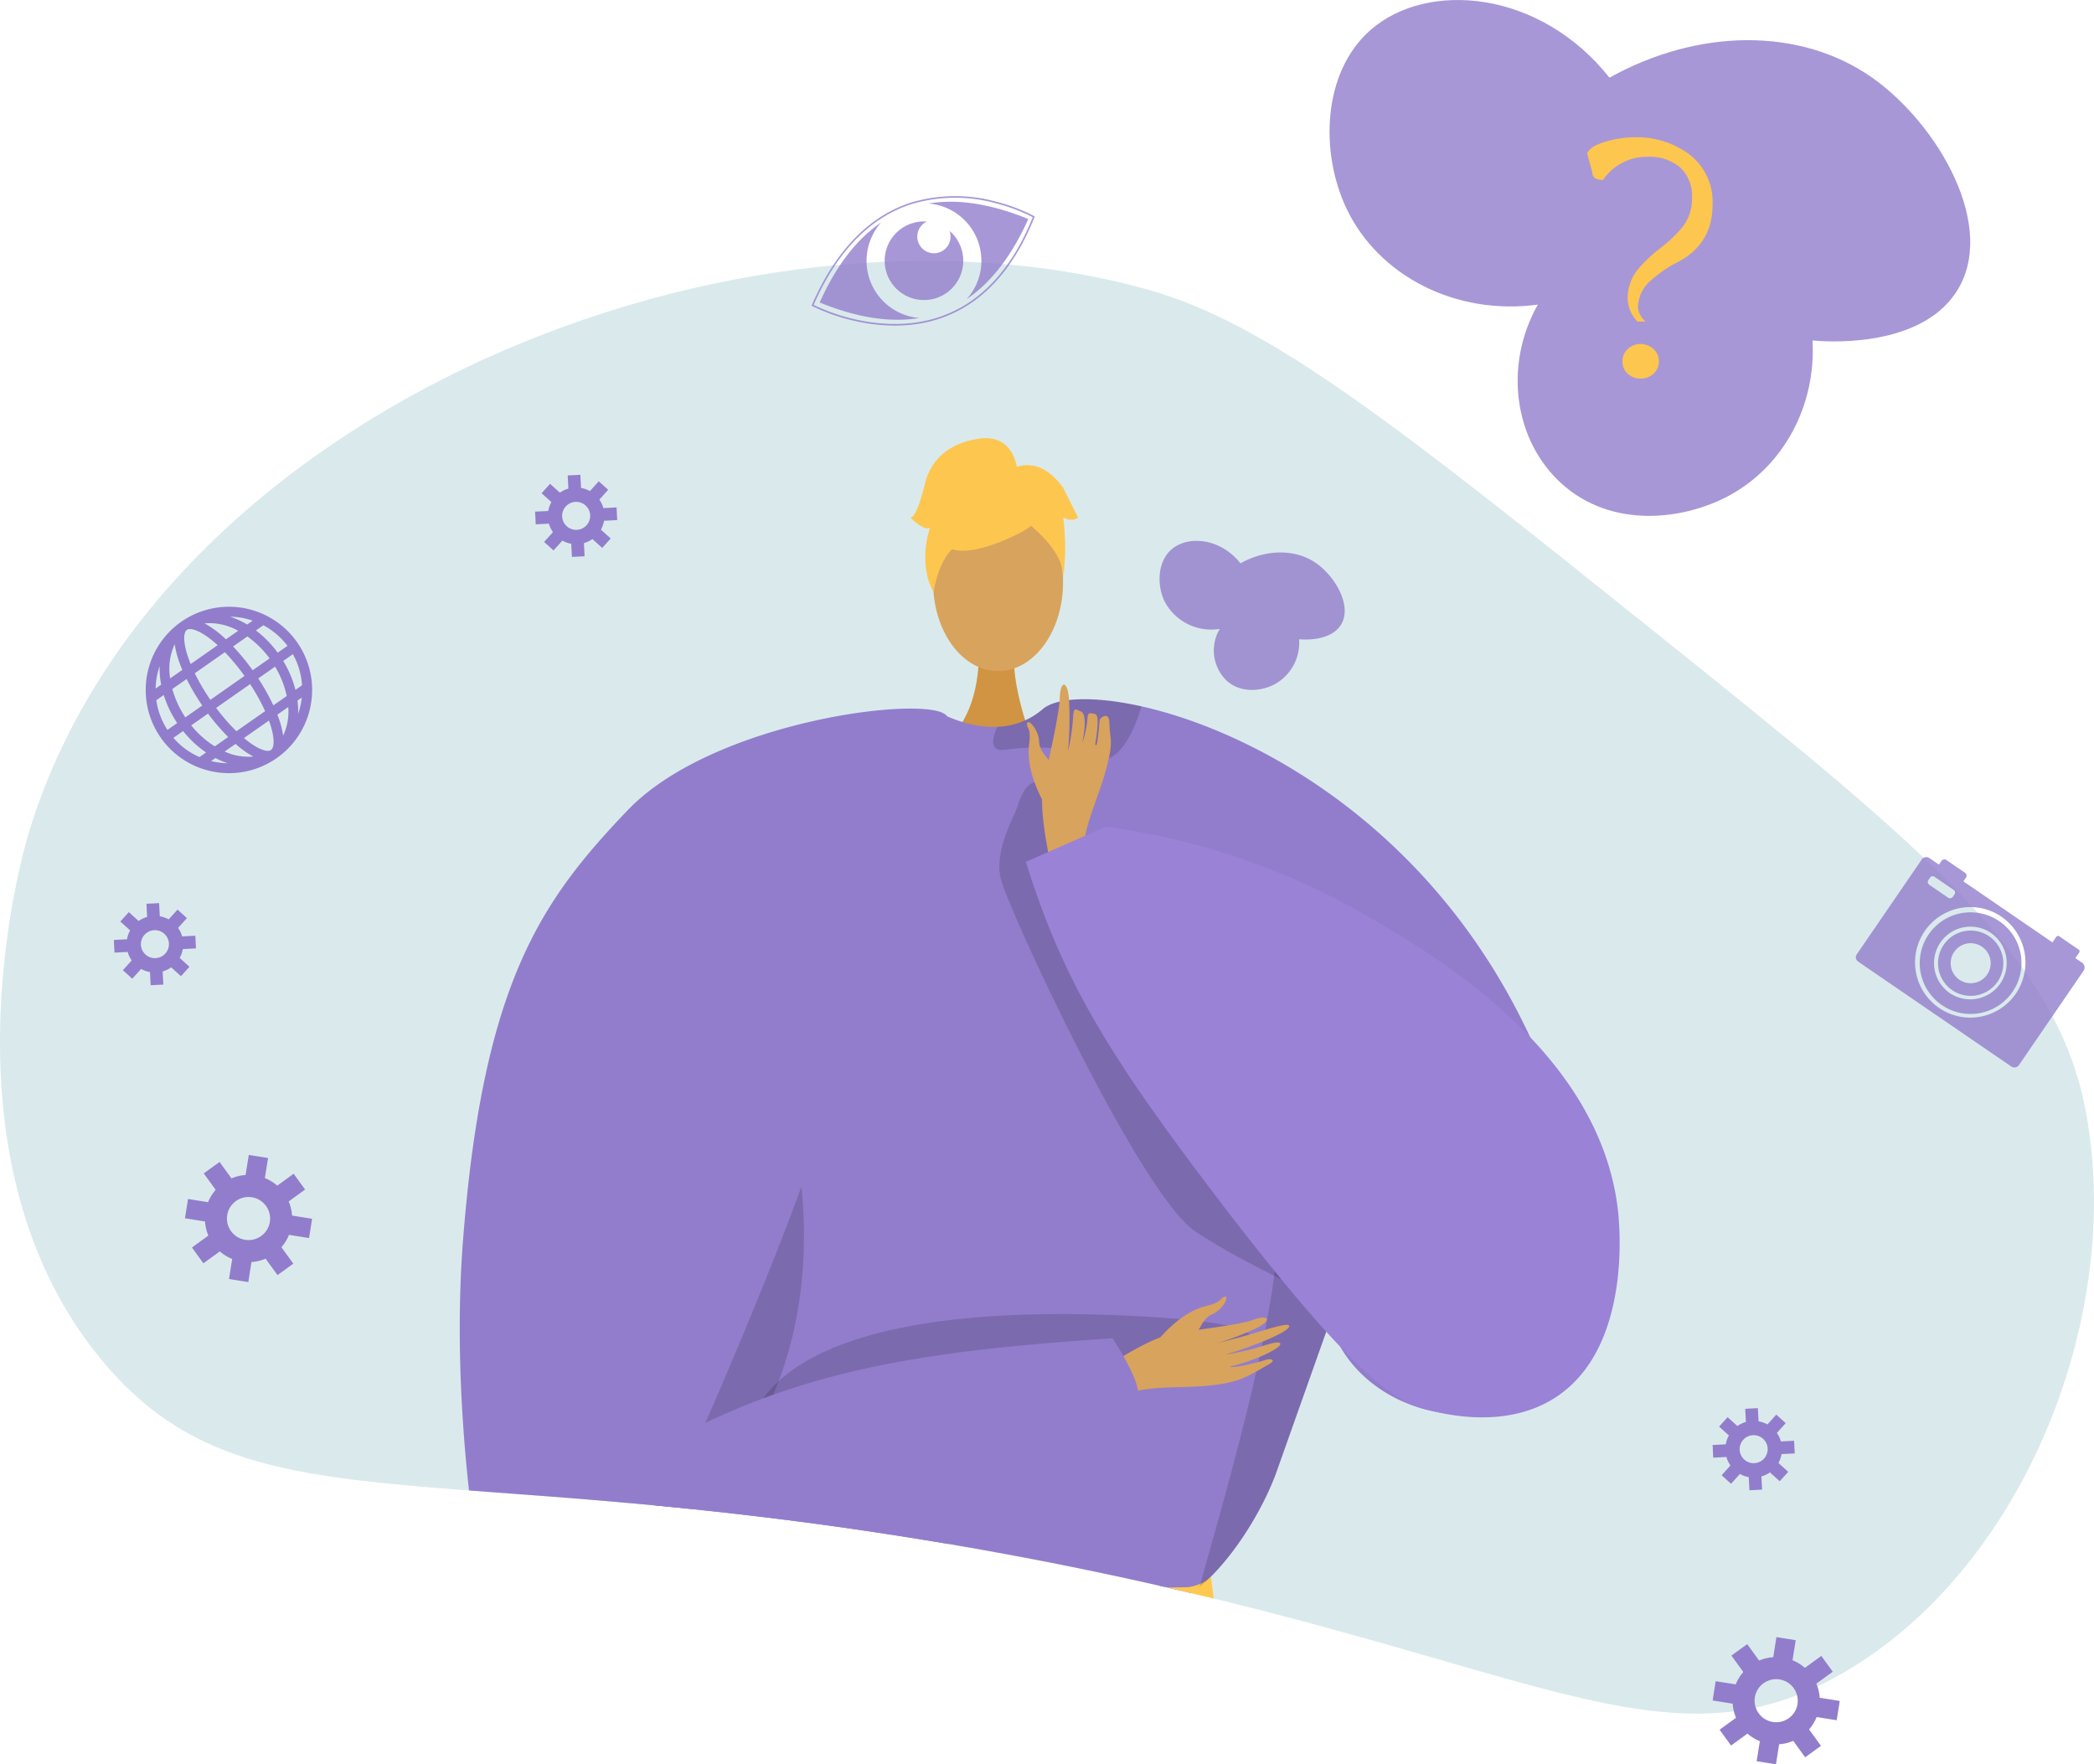 <svg xmlns="http://www.w3.org/2000/svg" xmlns:xlink="http://www.w3.org/1999/xlink" width="402.443" height="339.077" viewBox="0 0 402.443 339.077"><defs><style>.a,.m{fill:none;}.b{fill:#b4d5d9;opacity:0.49;}.c{clip-path:url(#a);}.d{fill:#d19442;}.e,.l{fill:#d8a35d;}.f,.o,.q{fill:#927dcc;}.g{fill:#ffc84f;}.h{opacity:0.15;}.i{opacity:0.3;}.j{opacity:0.5;}.k{fill:#fdc64f;}.l,.q{fill-rule:evenodd;}.m{stroke:#927dcc;stroke-miterlimit:10;stroke-width:1.093px;}.n{fill:#9a82d7;}.o,.p{opacity:0.8;}</style><clipPath id="a"><path class="a" d="M424.524,441.086c-50.165-40.2-75.246-60.293-98.795-66.832C247.054,352.408,135.283,397.371,110.7,478.86c-1.278,4.24-18.134,63.123,14.529,101.7,27.348,32.3,61.753,17.7,162.721,34.868,108.1,18.381,134.155,46.249,171.439,24.745,35.3-20.36,54.438-69.852,46.492-109.011C499.975,502.04,474.744,481.326,424.524,441.086Z" transform="translate(-105.226 -368.756)"/></clipPath></defs><g transform="translate(-105.226 -314.748)"><g transform="translate(105.226 364.88)"><path class="b" d="M424.524,441.086c-50.165-40.2-75.246-60.293-98.795-66.832C247.054,352.408,135.283,397.371,110.7,478.86c-1.278,4.24-18.134,63.123,14.529,101.7,27.348,32.3,61.753,17.7,162.721,34.868,108.1,18.381,134.155,46.249,171.439,24.745,35.3-20.36,54.438-69.852,46.492-109.011C499.975,502.04,474.744,481.326,424.524,441.086Z" transform="translate(-105.226 -368.756)"/><g class="c"><g transform="translate(88.363 34.074)"><path class="d" d="M307.243,448.619s1.038,11.578-6.1,17.981,16.459,0,16.459,0-4.391-11.09-3.407-17.981S307.243,448.619,307.243,448.619Z" transform="translate(-207.552 -408.342)"/><ellipse class="e" cx="12.485" cy="17.035" rx="12.485" ry="17.035" transform="translate(90.972 10.697)"/><path class="f" d="M224.148,561.02c.265,4.182,4.59,23.131,10,39.973,4.429,13.827,9.6,26.241,13.846,27.958,9.426,3.794,80.6,9,95.233,2.02.341-.256.711-.531,1.062-.834,5.491-4.467,11.446-13.286,14.6-21.546,0-.009,8.412-23.718,10.128-28.546.019-.047.029-.084.047-.123.057-.19.123-.37.189-.54.02-.067.048-.123.067-.19,8.857,30.243,78.087,28.043,37.934-55.952-18.9-39.536-52.634-57.574-74.171-62.363-9.322-2.076-16.359-1.669-18.929.55a13.962,13.962,0,0,1-8.715,3.385,18.9,18.9,0,0,1-4.894-.446,24.394,24.394,0,0,1-5.188-1.764c-.8-.37-1.261-.636-1.261-.636a50.623,50.623,0,0,0-13.182.787C232.19,472.292,223.712,553.993,224.148,561.02Z" transform="translate(-202.122 -409.344)"/><path class="g" d="M249.662,757.952h49.064q-.1-4.508-.221-9.088c-.1-4.173-.22-8.376-.338-12.534-.124-4.408-.25-8.78-.367-13.042-.118-4.084-.228-8.066-.331-11.887-.279-10.794-.47-20.322-.434-27.243.03-6.554.265-10.764.831-11.484.213-.272.434-.22.668.148.742,1.16,1.58,5.473,2.5,12.041.492,3.49,1,7.619,1.529,12.248.522,4.526,1.057,9.544,1.616,14.907.389,3.761.786,7.7,1.2,11.77.463,4.665.94,9.492,1.426,14.429.359,3.615.719,7.288,1.087,11q.43,4.341.86,8.736h54.7c-.015-.133-.03-.272-.052-.4-.477-3.4-.969-6.979-1.476-10.69-.6-4.408-1.22-9-1.844-13.7-.581-4.386-1.175-8.867-1.764-13.364-1.2-9.177-2.4-18.456-3.526-27.265-1.08-8.427-2.087-16.428-2.983-23.489-2.072-16.486-3.482-27.9-3.482-27.9a5.831,5.831,0,0,1-.448.4.163.163,0,0,1-.037.03,6.455,6.455,0,0,1-1.55.925,9.645,9.645,0,0,1-2.336.654l-4.967.087c-3.673.067-8.551.133-14.15.191-4.188.044-8.779.081-13.555.1-1.249.007-2.505.015-3.77.007h-.058c-3.063.007-6.172.007-9.287-.007-4.893-.022-9.793-.073-14.5-.162-4.386-.081-8.61-.191-12.49-.345q-2.523-.11-4.842-.227c-.015.007-.029,0-.044,0l-.382-.022c-.389-.022-.6-.037-.6-.037-.785-.044-1.543-.1-2.284-.147s-1.455-.1-2.146-.154h-.007c-.574-.045-1.124-.088-1.661-.14-.353-.029-.705-.066-1.043-.1-.169-.015-.338-.03-.5-.052s-.331-.036-.493-.051-.323-.037-.477-.052-.309-.036-.463-.058c-.22-.022-.433-.051-.646-.081-.823-.11-1.565-.22-2.227-.338a15.541,15.541,0,0,1-2.528-.64,1.98,1.98,0,0,1-.2-.081,2.941,2.941,0,0,1-.345-.154c-.052-.03-.1-.058-.148-.081s-.088-.059-.124-.088a.933.933,0,0,1-.2-.169.842.842,0,0,0,.007.1c0,.058.007.154.015.279.007.161.015.374.03.639.007.176.014.375.029.588.022.4.045.882.067,1.426.007.139.015.279.021.426a.354.354,0,0,1,.007.088c.007.206.022.419.03.64s.029.455.037.691c.021.433.044.888.073,1.366.006.2.015.4.029.61.015.293.03.595.045.9.014.206.022.419.029.64.045.816.088,1.675.14,2.586.022.456.044.925.073,1.4s.044.97.073,1.477c.037.7.073,1.417.11,2.153.058,1.124.117,2.3.184,3.512.029.61.066,1.227.095,1.859.074,1.44.155,2.939.236,4.482.066,1.109.118,2.248.184,3.409.036.749.081,1.506.118,2.27q.131,2.414.264,4.952c.169,3.115.294,6.333.382,9.632.33,11.689.205,24.377-.242,36.808-.169,4.4-.368,8.765-.61,13.042s-.514,8.479-.823,12.534Q250.066,753.548,249.662,757.952Z" transform="translate(-203.955 -422.322)"/><path class="h" d="M378.607,587.094c-.019.067-.047.123-.067.189-.066.171-.133.351-.189.541-.019.038-.028.076-.047.123-1.716,4.827-10.128,28.536-10.128,28.545-3.158,8.259-9.113,17.08-14.6,21.546,3.727-13.495,15.345-52.614,14.9-68.376C370.689,584.856,378.607,587.085,378.607,587.094Z" transform="translate(-211.412 -417.249)"/><path class="h" d="M261.7,531.885s29.014,68.352-33.891,103.275l-1.257.985-.957-16.536s27.381-45.305,27.411-46.418S261.7,531.885,261.7,531.885Z" transform="translate(-202.227 -414.537)"/><path class="h" d="M310.838,467.608c-.038,1.129.559,1.869,2.371,1.622,5.652-.769,12.035-.607,16.672,1.518a3.938,3.938,0,0,0,3.812-.161c2.968-1.736,4.808-6.913,5.538-9.208a1.564,1.564,0,0,0,.076-.5c-9.322-2.076-16.359-1.669-18.929.55a13.963,13.963,0,0,1-8.716,3.385A7.687,7.687,0,0,0,310.838,467.608Z" transform="translate(-208.345 -409.344)"/><g class="i" transform="translate(45.862 218.032)"><path d="M311.853,643.8c.166-.013.332-.026.495-.041C312.348,643.756,312.172,643.768,311.853,643.8Z" transform="translate(-254.279 -640.598)"/><path class="j" d="M307.4,643.553c-13.211,1.055-42.084-.813-42.084-.813-8.484-.488-14.442-1.242-15.489-2.386a.933.933,0,0,0,.007.1c.062,1.326.822,16.5,1.891,36.393a9.907,9.907,0,0,0,1.388-.161,10.811,10.811,0,0,0,6.991-4.968,24.036,24.036,0,0,0,2.719-5.678C272.674,647.3,303.169,643.933,307.4,643.553Z" transform="translate(-249.828 -640.354)"/></g><g transform="translate(86.586)"><g transform="translate(4.238 4.75)"><path class="k" d="M315.665,423.786s-21.616,11.984-15.2-7.257C304.9,403.217,330.406,415.208,315.665,423.786Z" transform="translate(-298.339 -410.582)"/><path class="k" d="M312.459,419.256s12.094,7.176,10.927,14.375c0,0,2.667-21.491-9.358-22.032s-16.68.62-15.613,23.347C298.415,434.946,301.908,416.868,312.459,419.256Z" transform="translate(-298.267 -410.648)"/></g><path class="k" d="M314.224,411.305s-.608-6.7-7.246-5.749-9.484,4.741-10.432,8.535-1.9,6.639-2.845,6.639c0,0,2.845,2.845,3.794,1.9,0,0-2.462,6.821.667,12.42,0,0,1.23-8.626,5.972-9.575S314.224,411.305,314.224,411.305Z" transform="translate(-293.701 -405.465)"/><path class="k" d="M315.156,411.647s4.742-2.845,9.484,3.794l2.845,5.69s-.949.948-2.845,0c0,0,.864,6.681-.042,10.453l-2.8-11.4Z" transform="translate(-295.241 -405.865)"/></g><path class="h" d="M260.081,611.729s-3.44-28.134,72.937-24.606-55.32,22.408-55.32,22.408Z" transform="translate(-204.701 -418.48)"/><g transform="translate(0 51.975)"><g transform="translate(122.103 113.013)"><path class="l" d="M331.964,598.3c.873-.371,9.888-6.777,14.979-7.651s12.744-1.69,15.333-2.651c3.046-1.129,3.929.046.447,1.7a50.755,50.755,0,0,1-7.987,2.954c-.511.06,2.795-.65,6.368-1.688,3.8-1.1,7.9-2.519,8.146-1.846.476,1.3-10.41,5.174-12.353,5.54a49.465,49.465,0,0,0,5.116-1.03c2.3-.6,4.906-1.631,5.469-1.189.886.7-4.823,3.47-9.638,4.526-.072.164,1.52.288,7.154-1.351.566-.165,2.052-.028.236.991-3.824,2.145-5.31,3.35-11.046,3.979-5.594.615-11.872-.055-15.8,1.613Z" transform="translate(-331.964 -583.52)"/><path class="l" d="M345.467,591.04s3.984-4.9,8.8-6.034c2.863-.674,2.737-1.4,3.214-1.654,1.584-.851.234,2.318-2.166,3.292-1.951.791-2.8,4.3-3.946,5.116s-4.639,2.431-5.574,2.031S345.467,591.04,345.467,591.04Z" transform="translate(-332.919 -583.208)"/></g><path class="f" d="M232.663,481.017c-16.561,17.329-27.723,33.094-31.6,82.38-1.964,25.006.986,49.626,3.022,62.571a15.435,15.435,0,0,0,11.625,12.553c57.239,14.033,114.379-43.713,114.379-43.713,3.1-1.44-4.223-12.33-4.223-12.33-30.872,2.1-54.434,4.895-78.275,16.275.121-.069,20.623-47.108,22.9-59.82,5.961-33.338,31.791-63.806,23.532-76.042C291.172,458.659,249.368,463.536,232.663,481.017Z" transform="translate(-200.421 -461.458)"/></g><g transform="translate(52.753 217.864)"><path class="m" d="M356.825,757.939l-.647-6.811-1.249-13.078-1.344-14.033-1.315-13.761-1.44-15.025-1.124-11.807-1.1-11.535-1.447-15.12-1.065-11.123-.228-2.41-.294-3.064" transform="translate(-263.591 -640.173)"/><path class="m" d="M341.7,758.165l-.478-4.945-1.234-12.777-1.33-13.754-1.3-13.489-1.484-15.385L334.746,686.1l-1.131-11.7L331.976,657.5,331,647.327l-.36-3.674-.029-.331" transform="translate(-262.517 -640.399)"/><path class="m" d="M316,643.323l.037.426.309,3.835.83,10.293,1.381,17.016.933,11.594.992,12.218,1.2,14.826,1.051,13,1.1,13.658.984,12.152.47,5.826" transform="translate(-261.469 -640.399)"/><line class="m" x1="0.297" y2="29.56" transform="translate(41.16 2.927)"/><path class="m" d="M288.4,758.165l-.11-6.105-.242-12.872-.22-12.248-.242-12.953-.257-13.842-.213-11.8-.272-14.716-.287-15.407L286.4,649.4l-.051-2.865-.051-2.7v-.25l-.007-.265" transform="translate(-259.336 -640.399)"/><path class="m" d="M272.837,643.228v.059l.015,2.219.051,10.918.007,1.638L273,674.468l.073,14.4.059,11.865.073,13.849.066,13.166.059,11.983.066,12.718.029,5.709" transform="translate(-258.371 -640.392)"/><path class="m" d="M259.449,643.228l-.015.823-.257,13.438-.309,16.053-.007.551-.257,13.548-.235,11.946-.25,13.364-.242,12.446-.235,12.556-.242,12.593-.147,7.612" transform="translate(-257.253 -640.392)"/></g><path class="m" d="M350.283,657.6s-78.764,3.718-99.575,0" transform="translate(-204.03 -423.559)"/><path class="m" d="M301.6,674.891c27.558,6.241,53.932-3.626,53.932-3.626" transform="translate(-207.681 -424.54)"/><path class="m" d="M298.3,673.162s-24.871,6.988-46.716,1.087" transform="translate(-204.093 -424.676)"/><path class="m" d="M357.127,682.812s-19.861,10.4-52.119,5.1" transform="translate(-207.926 -425.369)"/><path class="m" d="M358.871,696.564s-30.906,9.435-52.217,4.58" transform="translate(-208.045 -426.356)"/><path class="m" d="M360.626,710.225s-15.74,12.339-52.234,6.8" transform="translate(-208.169 -427.336)"/><path class="m" d="M362.615,725.94a76.57,76.57,0,0,1-52.935,3.988" transform="translate(-208.262 -428.464)"/><path class="m" d="M364.49,740.336s-17,12.066-53.271,5.058" transform="translate(-208.372 -429.497)"/><path class="m" d="M366.419,755.094s-23.461,12.265-54.033,2.356" transform="translate(-208.456 -430.556)"/><path class="m" d="M371.673,767.013c.323-.257.477-.4.477-.4" transform="translate(-212.711 -431.382)"/><path class="m" d="M297.174,687.544s-10.391,8.579-45.586,2.21" transform="translate(-204.093 -425.708)"/><path class="m" d="M296.965,701.454s-14.58,6.8-44.48,1.43" transform="translate(-204.157 -426.707)"/><path class="m" d="M297.676,716.893s-22.513,6.781-45.191,0" transform="translate(-204.157 -427.815)"/><path class="m" d="M297.966,729.7s-21.885,9.73-45.951,0" transform="translate(-204.123 -428.733)"/><path class="m" d="M298.288,743.753s-20.836,7.312-46.924,0" transform="translate(-204.077 -429.742)"/><path class="m" d="M298.561,757.254s-17.563,7.88-48.082,0" transform="translate(-204.013 -430.711)"/><path class="h" d="M315.548,481.55c-.541,1.771-4.359,8-3.179,13.533s26.808,60.768,37.368,67.905,29.627,15.251,29.627,15.251l-52.1-72.084-2.879-24.6S318.926,470.482,315.548,481.55Z" transform="translate(-208.438 -410.572)"/><g transform="translate(109.021 47.373)"><path class="l" d="M320.762,479.1s-3.182-5.573-2.49-10.554c.412-2.96-.32-3.107-.388-3.654-.225-1.812,2.283.628,2.324,3.261.034,2.139,3.046,4.23,3.4,5.617s.6,5.289-.121,6.028S320.762,479.1,320.762,479.1Z" transform="translate(-317.871 -457.057)"/><path class="l" d="M322.97,492.983c-.032-.964-2.794-11.857-1.754-17s3.127-14.07,3.167-16.875c.046-3.3,1.485-3.706,1.772.2a68.865,68.865,0,0,1-.185,10.026,40.735,40.735,0,0,0,.976-6.6c.128-2.2.648-1.332,1.384-1.128,1.359.38.763,4.1.4,6.077a19.084,19.084,0,0,0,.988-4.846c.1-1.122.639-.831,1.305-.728s.946.91.18,5.861c.129.129.331,1.372.847-4.57.052-.6,1.8-1.8,1.86.312.113,3.712.89,3.384-.618,9.051-1.47,5.526-4.409,11.231-4.269,15.565Z" transform="translate(-318.094 -456.5)"/></g><path class="n" d="M333.01,485.906a136.283,136.283,0,0,1,49.209,16.608c13.127,7.523,45.72,26.2,49.208,57.2.305,2.709,2.614,26.029-11.686,35.676-9.57,6.457-21.6,3.433-24.8,2.631-5.677-1.427-13.273-4.624-42.862-43.842-16.815-22.288-25.425-35.919-31.985-54.129-1.1-3.059-1.922-5.627-2.461-7.38Z" transform="translate(-208.832 -411.238)"/></g></g></g><path class="o" d="M360.856,431.046c-3.84-4.856-10.1-5.424-13.267-2.654-2.7,2.36-2.816,6.838-1.326,9.951a10.123,10.123,0,0,0,10.613,5.307A8.091,8.091,0,0,0,358.2,453.6c2.791,2.513,6.77,2.02,9.288.664a9.139,9.139,0,0,0,4.643-8.624c.386.042,5.823.555,7.961-2.654,2.391-3.59-.992-9.369-4.644-11.94C371.461,428.238,365.79,428.3,360.856,431.046Z" transform="translate(-17.229 -8.037)"/><path class="o" d="M434.3,329.678c-13.287-16.8-34.936-18.765-45.9-9.181-9.342,8.164-9.746,23.66-4.591,34.428,6.156,12.857,20.965,20.5,36.724,18.364-6.664,11.836-4.482,26.256,4.591,34.427,9.655,8.7,23.421,6.991,32.135,2.3,10.478-5.644,16.779-17.293,16.067-29.839,1.335.145,20.146,1.92,27.543-9.183,8.273-12.423-3.431-32.417-16.067-41.314C470.995,319.959,451.376,320.175,434.3,329.678Z" transform="translate(-19.755 0)"/><g transform="translate(410.261 341.133)"><path class="k" d="M442.75,343.173a16.989,16.989,0,0,1,10.6,3.181,11.507,11.507,0,0,1,4.595,9.754q0,7.989-7.493,11.452a27.182,27.182,0,0,0-4.595,3.323,7.05,7.05,0,0,0-2.262,4.948,4.137,4.137,0,0,0,1.484,2.757h-1.555a6.6,6.6,0,0,1-1.908-4.454,8.894,8.894,0,0,1,1.979-5.584,28.248,28.248,0,0,1,4.347-4.1,25.91,25.91,0,0,0,4.347-4.171,8.811,8.811,0,0,0,1.7-5.443,7.439,7.439,0,0,0-2.3-5.9,9.16,9.16,0,0,0-6.256-2.014,10.221,10.221,0,0,0-8.553,4.453q-2.051,0-2.05-1.484l-.99-3.605q.564-1.484,4.029-2.4A19.359,19.359,0,0,1,442.75,343.173Zm1.343,39.726a3.587,3.587,0,0,1,2.475.954,3.063,3.063,0,0,1,1.059,2.368,3.1,3.1,0,0,1-1.024,2.368,3.458,3.458,0,0,1-2.438.955,3.622,3.622,0,0,1-2.51-.92,3.074,3.074,0,0,1-1.025-2.4,3.107,3.107,0,0,1,1.025-2.368A3.455,3.455,0,0,1,444.094,382.9Z" transform="translate(-433.844 -343.173)"/></g><g transform="translate(261.195 352.44)"><g class="p" transform="translate(0)"><path class="f" d="M298.584,378.647c-6.439,2.369-12.949,1.653-17.276.635a36.736,36.736,0,0,1-7.928-2.805l-.126-.067.058-.131c4.5-10.328,10.823-16.922,18.8-19.6a29.544,29.544,0,0,1,16.537-.278,33.661,33.661,0,0,1,7.387,2.791l.117.066-.049.125c-3.845,9.677-9.519,16.069-16.872,19.011Q298.908,378.527,298.584,378.647ZM308.57,356.7a29.242,29.242,0,0,0-16.364.272c-7.857,2.634-14.1,9.125-18.555,19.294a37.239,37.239,0,0,0,7.728,2.712c4.287,1.008,10.732,1.719,17.1-.624,7.548-2.778,13.364-9.155,17.286-18.957A34.143,34.143,0,0,0,308.57,356.7Z" transform="translate(-273.253 -355.354)"/></g><g class="p" transform="translate(1.556 1.077)"><g transform="translate(20.917)"><path class="f" d="M306.843,363.758a11.032,11.032,0,0,0-9.38-6.9q8.433-1.408,19.187,2.978-4.759,10.593-11.836,15.391A11.033,11.033,0,0,0,306.843,363.758Z" transform="translate(-297.463 -356.514)"/></g><g transform="translate(0 3.976)"><path class="f" d="M284.735,372.265a11.035,11.035,0,0,0,9.381,6.9q-8.435,1.408-19.187-2.978,4.759-10.593,11.836-15.391A11.033,11.033,0,0,0,284.735,372.265Z" transform="translate(-274.929 -360.798)"/></g><g transform="translate(12.496 3.789)"><path class="f" d="M293.141,361.138a7.529,7.529,0,0,1,3.351-.522,3.2,3.2,0,1,0,4.378,1.806,7.553,7.553,0,1,1-7.728-1.285Z" transform="translate(-288.391 -360.596)"/></g></g></g><g class="p" transform="translate(461.901 479.472)"><path class="q" d="M520.241,518.429a10.621,10.621,0,1,1-2.795-14.777,10.684,10.684,0,0,1,2.795,14.777Zm12.065-8.439-3.753-2.573a.4.4,0,0,0-.548.1l-.741,1.083-17.122-11.73.5-.723a.655.655,0,0,0-.168-.916l-3.613-2.476a.658.658,0,0,0-.917.174l-.5.724-1.865-1.277a1.063,1.063,0,0,0-1.466.326l-12.449,18.173a1,1,0,0,0,.265,1.424l29.388,20.132a1.063,1.063,0,0,0,1.484-.225l12.449-18.172a1.126,1.126,0,0,0-.284-1.526l-1.3-.89.742-1.082a.392.392,0,0,0-.1-.547Zm-25.1-9.985a.653.653,0,0,0,.913-.174l.332-.484a.6.6,0,0,0-.212-.853l-3.614-2.474a.6.6,0,0,0-.873.11l-.332.484a.654.654,0,0,0,.173.915h0Z" transform="translate(-489.477 -492.207)"/><path class="q" d="M517.98,505.34a9.768,9.768,0,1,0,2.575,13.554,9.718,9.718,0,0,0-2.575-13.554ZM508.5,519.174a7,7,0,0,1,7.914-11.553,6.988,6.988,0,0,1,1.793,9.666h0A7.01,7.01,0,0,1,508.5,519.174Z" transform="translate(-490.429 -493.028)"/><path class="q" d="M516.31,508.514a6.276,6.276,0,1,1-8.725,1.63,6.278,6.278,0,0,1,8.725-1.63Zm-6.719,3.006a3.844,3.844,0,1,0,5.344-1h0A3.846,3.846,0,0,0,509.592,511.52Z" transform="translate(-490.697 -493.299)"/></g><path class="q" d="M475.854,664.327a4.1,4.1,0,0,1-.685,4.31,4.149,4.149,0,0,1-6.956-1.106,4.106,4.106,0,0,1,.685-4.311,4.148,4.148,0,0,1,6.956,1.107Zm2.5,7.116a8.335,8.335,0,0,0,1.455-2.376l3.855.614.59-3.708-3.856-.614a8.275,8.275,0,0,0-.646-2.71l3.158-2.292-2.2-3.039-3.158,2.291a8.355,8.355,0,0,0-2.377-1.456l.613-3.855-3.707-.59-.613,3.855a8.326,8.326,0,0,0-2.712.647l-2.29-3.157-3.04,2.2,2.291,3.159a8.313,8.313,0,0,0-1.455,2.377l-3.856-.614-.589,3.708,3.855.614a8.35,8.35,0,0,0,.646,2.711l-3.157,2.29,2.2,3.041,3.159-2.291a8.386,8.386,0,0,0,2.375,1.456l-.614,3.854,3.709.59.614-3.855a8.361,8.361,0,0,0,2.711-.647l2.29,3.158,3.039-2.205Z" transform="translate(-25.447 -24.325)"/><path class="q" d="M159.558,564.494a4.1,4.1,0,0,1-.686,4.311,4.148,4.148,0,0,1-6.955-1.106,4.105,4.105,0,0,1,.685-4.311,4.148,4.148,0,0,1,6.956,1.107Zm2.5,7.116a8.321,8.321,0,0,0,1.455-2.376l3.855.614.59-3.707-3.856-.614a8.286,8.286,0,0,0-.647-2.711l3.159-2.291-2.2-3.04-3.159,2.291a8.325,8.325,0,0,0-2.376-1.456l.613-3.855-3.707-.591-.614,3.855a8.351,8.351,0,0,0-2.711.648l-2.29-3.158-3.04,2.2,2.291,3.158a8.318,8.318,0,0,0-1.456,2.377l-3.856-.615-.589,3.708,3.854.614a8.351,8.351,0,0,0,.647,2.711l-3.157,2.291,2.2,3.04,3.159-2.291a8.353,8.353,0,0,0,2.375,1.456l-.614,3.855,3.708.589.614-3.854a8.368,8.368,0,0,0,2.712-.648l2.29,3.158,3.039-2.205Z" transform="translate(-2.748 -17.161)"/><path class="q" d="M138.9,508.089a2.666,2.666,0,0,1,.147,2.83,2.694,2.694,0,0,1-4.568.237,2.665,2.665,0,0,1-.147-2.831,2.694,2.694,0,0,1,4.568-.236Zm2.549,4.182a5.413,5.413,0,0,0,.6-1.705l2.531-.131L144.454,508l-2.532.131a5.385,5.385,0,0,0-.777-1.635l1.7-1.882-1.81-1.633-1.7,1.882a5.436,5.436,0,0,0-1.706-.6l-.132-2.531-2.435.125.131,2.531a5.428,5.428,0,0,0-1.635.777l-1.881-1.7-1.634,1.811,1.882,1.7a5.388,5.388,0,0,0-.6,1.706l-2.532.13.126,2.436,2.531-.131a5.416,5.416,0,0,0,.777,1.635l-1.7,1.881,1.811,1.633,1.7-1.882a5.439,5.439,0,0,0,1.705.6l.131,2.531,2.436-.126-.131-2.531a5.45,5.45,0,0,0,1.635-.777l1.882,1.7,1.632-1.811Z" transform="translate(-1.691 -13.419)"/><path class="q" d="M226.119,419.41a2.664,2.664,0,0,1,.147,2.83,2.691,2.691,0,1,1-.147-2.83Zm2.549,4.182a5.393,5.393,0,0,0,.6-1.705l2.53-.131-.124-2.435-2.532.131a5.374,5.374,0,0,0-.777-1.635l1.7-1.882-1.811-1.633-1.7,1.882a5.4,5.4,0,0,0-1.706-.6l-.132-2.531-2.435.125.132,2.531a5.424,5.424,0,0,0-1.636.777l-1.881-1.7-1.633,1.811,1.882,1.7a5.4,5.4,0,0,0-.6,1.707l-2.531.13.126,2.436,2.53-.131a5.461,5.461,0,0,0,.777,1.635l-1.7,1.881,1.811,1.634,1.7-1.882a5.445,5.445,0,0,0,1.706.6l.13,2.531,2.436-.126-.131-2.531a5.429,5.429,0,0,0,1.635-.777l1.882,1.7,1.633-1.811Z" transform="translate(-7.951 -7.055)"/><path class="q" d="M469.918,612.651a2.664,2.664,0,0,1,.146,2.83,2.691,2.691,0,1,1-.146-2.83Zm2.549,4.182a5.411,5.411,0,0,0,.6-1.706L475.6,615l-.125-2.435-2.532.132a5.389,5.389,0,0,0-.777-1.635l1.7-1.882-1.811-1.633-1.7,1.882a5.416,5.416,0,0,0-1.706-.6l-.132-2.531-2.435.125.131,2.532a5.406,5.406,0,0,0-1.635.777l-1.881-1.7-1.634,1.811,1.882,1.7a5.4,5.4,0,0,0-.6,1.706l-2.532.131.126,2.435,2.531-.131a5.4,5.4,0,0,0,.777,1.635l-1.7,1.882,1.811,1.634,1.7-1.882a5.441,5.441,0,0,0,1.705.6l.131,2.53,2.436-.126-.131-2.53a5.428,5.428,0,0,0,1.635-.778l1.882,1.7,1.632-1.811Z" transform="translate(-25.447 -20.923)"/><path class="f" d="M138.284,465.537a15.9,15.9,0,0,0,7.326,5.737l.188.071a15.983,15.983,0,0,0,21.58-15.1l0-.2a15.993,15.993,0,1,0-29.09,9.495Zm4.294-1.271a20.181,20.181,0,0,0,4.42,4.113l-1.266.886a14.078,14.078,0,0,1-5.014-3.7Zm16.5-2.021c1.187,3.26,1.063,5.186.385,5.66s-2.531-.067-5.189-2.3Zm6.309-4.417a14.277,14.277,0,0,1-.69,3.117,15.808,15.808,0,0,0-.131-2.542Zm-1.707-8.338a14.076,14.076,0,0,1,1.758,5.976l-1.264.886a20.2,20.2,0,0,0-2.352-5.561Zm-2.919-.286a20.642,20.642,0,0,0-4.182-4.275l1.425-1a14.111,14.111,0,0,1,4.634,3.96Zm-23.46,6.892a14.221,14.221,0,0,1,.77-4.329,16.337,16.337,0,0,0,.294,3.585Zm18.161-.853a38.042,38.042,0,0,1,2.878,5.192l-5.514,3.861a37.893,37.893,0,0,1-3.893-4.482Zm-7.638,3.019a40.245,40.245,0,0,1-3-5.106l5.782-4.048a40.187,40.187,0,0,1,3.773,4.561Zm12.433-6.374a18.352,18.352,0,0,1,2.24,5.638l-2.571,1.8a41.863,41.863,0,0,0-2.9-5.176Zm-5.322-5.807A18.966,18.966,0,0,1,159.2,450.3l-3.252,2.277a43.591,43.591,0,0,0-3.76-4.572Zm-4.12.555a19.459,19.459,0,0,0-4.113-3.072,11.267,11.267,0,0,1,6.462,1.427Zm-2.144,20.57a18.393,18.393,0,0,1-4.532-4.035l3.232-2.262a41.957,41.957,0,0,0,3.872,4.5Zm-5.662-5.572a18.969,18.969,0,0,1-2.5-5.45l2.749-1.925a43.707,43.707,0,0,0,3.007,5.1Zm9.653,5.1a17.69,17.69,0,0,0,3.4,2.426,10.889,10.889,0,0,1-5.493-.96ZM140.09,454.146a11.267,11.267,0,0,1,.873-6.562,19.4,19.4,0,0,0,1.478,4.917Zm3.948-2.763c-1.542-3.773-1.473-6.039-.729-6.56s2.894.191,5.912,2.931Zm11.915-8.341-1.061.744a16.4,16.4,0,0,0-3.266-1.5A14.2,14.2,0,0,1,155.953,443.042Zm6.836,16.609a10.878,10.878,0,0,1-.977,5.489,17.654,17.654,0,0,0-1.116-4.024Zm-14.82,10.375.822-.576a15.817,15.817,0,0,0,2.347.994A14.314,14.314,0,0,1,147.969,470.026Zm-8.4-5.984a14.093,14.093,0,0,1-2.135-5.709l1.427-1a20.639,20.639,0,0,0,2.587,5.392Z" transform="translate(-2.165 -9.016)"/></g></svg>